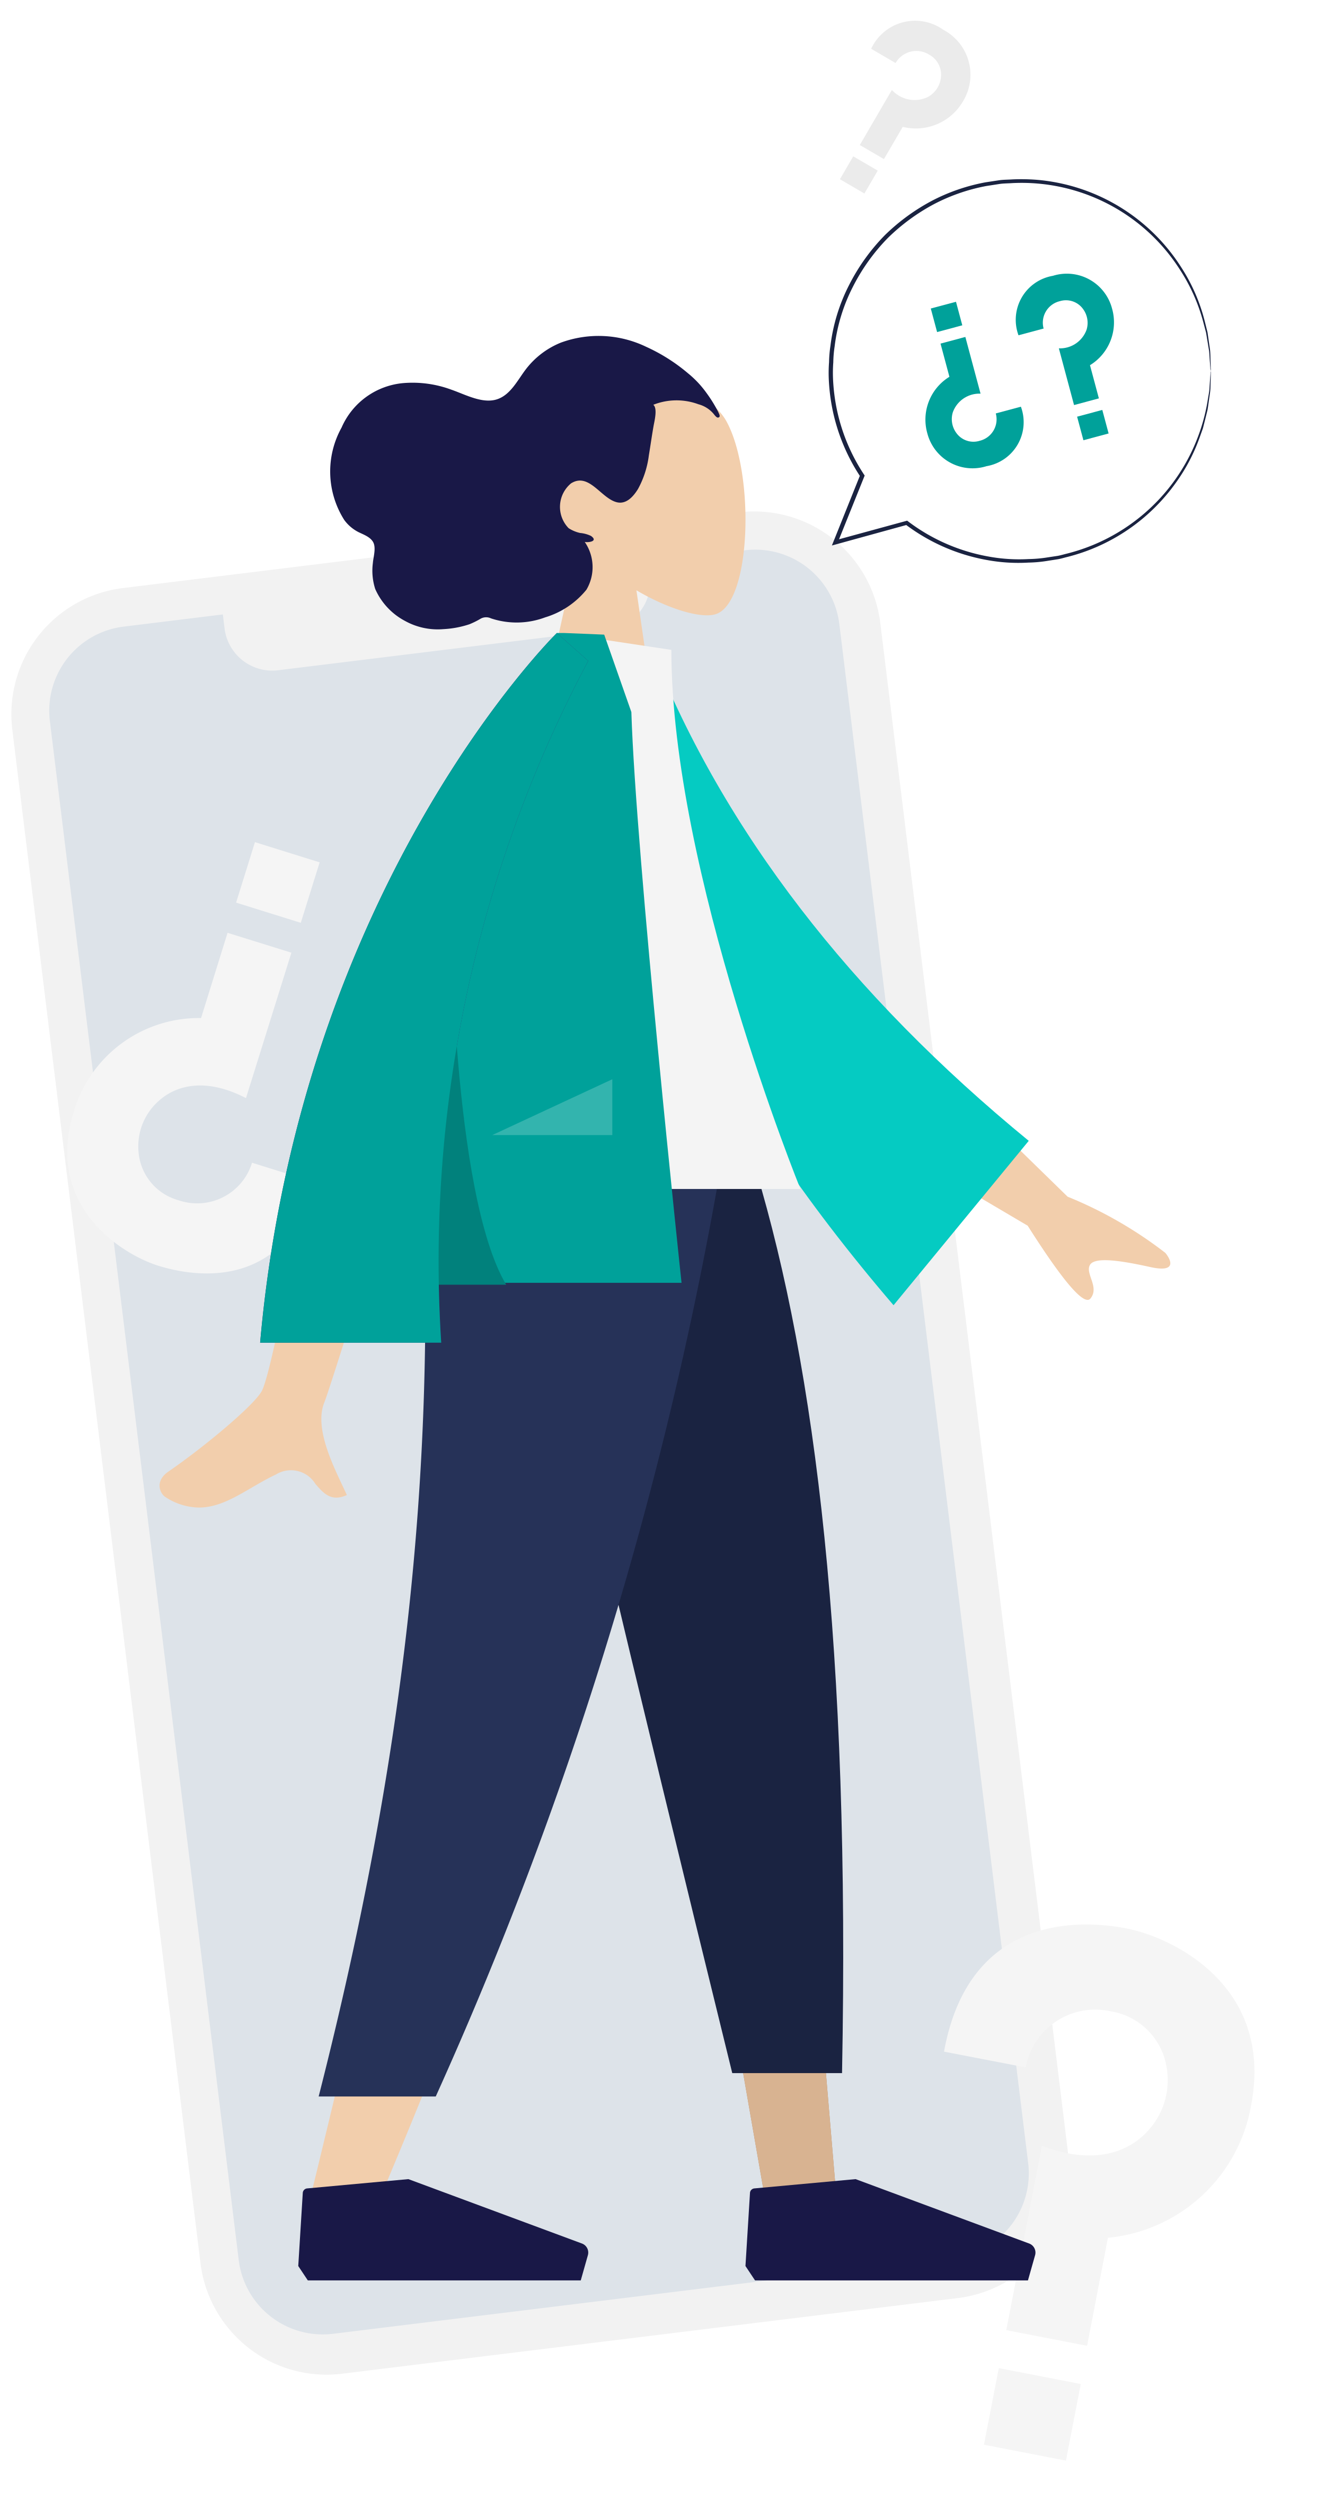 <svg xmlns="http://www.w3.org/2000/svg" xmlns:xlink="http://www.w3.org/1999/xlink" width="70" height="132" viewBox="0 0 70 132">
  <rect x="0" y="0" width="70" height="132" fill="#808080" stroke="none"/>
  <defs>
    <clipPath id="clip-Mesa_de_trabajo_2">
      <rect width="70" height="132"/>
    </clipPath>
  </defs>
  <g id="Mesa_de_trabajo_2" data-name="Mesa de trabajo – 2" clip-path="url(#clip-Mesa_de_trabajo_2)">
    <rect width="70" height="132" fill="#fff"/>
    <g id="Grupo_12108" data-name="Grupo 12108" transform="translate(-13611.396 -2341.78)">
      <g id="Group" transform="translate(13611.229 2373.646) rotate(-7)">
        <path id="base" d="M6.71,0H39.494A6.71,6.71,0,0,1,46.2,6.71V88.275a6.71,6.71,0,0,1-6.71,6.71H6.71A6.71,6.71,0,0,1,0,88.275V6.71A6.71,6.71,0,0,1,6.71,0Z" fill="#f2f2f2"/>
        <path id="Screen" d="M37.547,90.81H4.473A4.473,4.473,0,0,1,0,86.336V4.473A4.473,4.473,0,0,1,4.473,0H9.756V.746a2.538,2.538,0,0,0,2.535,2.535H29.856A2.538,2.538,0,0,0,32.391.746V0h5.156A4.473,4.473,0,0,1,42.02,4.473V86.336a4.473,4.473,0,0,1-4.473,4.473Z" transform="translate(2.025 2.025)" fill="#dde3e9"/>
      </g>
      <g id="Grupo_12103" data-name="Grupo 12103" transform="translate(13594 1608)">
        <g id="Grupo_9300" data-name="Grupo 9300" transform="translate(-323.581 689.156)">
          <g id="Grupo_9293" data-name="Grupo 9293" transform="matrix(0.966, -0.259, 0.259, 0.966, 388.327, 61.402)">
            <path id="Trazado_4172" data-name="Trazado 4172" d="M411.708,80.581h-1.373a1.167,1.167,0,0,1-1.2,1.174,1.111,1.111,0,0,1-1.076-.709,1.231,1.231,0,0,1,.1-1.112,1.49,1.49,0,0,1,1.669-.57v-3.1h-1.358v1.814a2.651,2.651,0,0,0-1.9,2.591,2.468,2.468,0,0,0,2.571,2.474A2.356,2.356,0,0,0,411.708,80.581Z" transform="translate(-406.565 -74.342)" fill="#00a19a"/>
            <rect id="Rectángulo_6272" data-name="Rectángulo 6272" width="1.378" height="1.287" transform="translate(3.266 1.287) rotate(180)" fill="#00a19a"/>
          </g>
          <g id="Grupo_9299" data-name="Grupo 9299" transform="translate(384.752 54.081)">
            <g id="Grupo_9298" data-name="Grupo 9298" transform="translate(0 0)">
              <g id="Grupo_9297" data-name="Grupo 9297">
                <g id="Grupo_9296" data-name="Grupo 9296">
                  <g id="Grupo_9295" data-name="Grupo 9295">
                    <g id="Grupo_9294" data-name="Grupo 9294">
                      <path id="Trazado_4173" data-name="Trazado 4173" d="M404.94,64.21a.988.988,0,0,0,0-.174c0-.126-.008-.3-.014-.511-.005-.112-.005-.238-.017-.376s-.041-.288-.063-.451l-.076-.526-.146-.587a9.511,9.511,0,0,0-1.241-2.847,10.044,10.044,0,0,0-7.551-4.614,10.369,10.369,0,0,0-1.377-.028c-.232.016-.469.012-.7.046l-.709.107a10.1,10.1,0,0,0-2.8.957,10.782,10.782,0,0,0-2.517,1.83,10.571,10.571,0,0,0-1.894,2.636,9.575,9.575,0,0,0-.986,3.213,6.379,6.379,0,0,0-.073.857,7.717,7.717,0,0,0-.016.866,10.266,10.266,0,0,0,.219,1.735,10.141,10.141,0,0,0,1.454,3.454l-.011-.1-1.412,3.519-.084.208.217-.059,3.762-1.035-.093-.018a10.1,10.1,0,0,0,4.3,1.878,9.147,9.147,0,0,0,2.2.137,7.073,7.073,0,0,0,1.058-.1l.515-.08c.169-.032.333-.083.5-.123a10.064,10.064,0,0,0,5.723-3.926,9.62,9.62,0,0,0,1.232-2.336l.188-.526.127-.5.113-.457c.028-.147.043-.288.064-.421.034-.266.08-.5.09-.7s.012-.374.017-.517.005-.235.007-.316a.489.489,0,0,0,0-.107.494.494,0,0,0-.015.107c-.006.08-.015.184-.025.314s-.021.314-.035.514-.067.435-.106.7a10.007,10.007,0,0,1-7.422,8c-.162.039-.323.089-.49.119l-.506.076a6.957,6.957,0,0,1-1.039.093,8.966,8.966,0,0,1-2.159-.143,9.913,9.913,0,0,1-4.205-1.852l-.042-.032-.051.014-3.764,1.027.133.149,1.416-3.517.022-.055-.033-.05A9.933,9.933,0,0,1,385.2,66.3a10.087,10.087,0,0,1-.215-1.7,7.537,7.537,0,0,1,.015-.847,6.162,6.162,0,0,1,.071-.838,9.374,9.374,0,0,1,.961-3.142,10.377,10.377,0,0,1,1.848-2.582,10.6,10.6,0,0,1,2.46-1.8,9.922,9.922,0,0,1,2.741-.946l.695-.107c.23-.034.462-.03.69-.047a9.918,9.918,0,0,1,8.811,4.516,9.571,9.571,0,0,1,1.263,2.8l.154.58.086.52.073.446c.015.137.019.262.028.374.016.215.028.383.037.508A.949.949,0,0,0,404.94,64.21Z" transform="translate(-384.752 -54.081)" fill="#1a2341"/>
                    </g>
                  </g>
                </g>
              </g>
            </g>
          </g>
          <g id="Grupo_9305" data-name="Grupo 9305" transform="matrix(-0.966, 0.259, -0.259, -0.966, 401.369, 67.021)">
            <path id="Trazado_4172-2" data-name="Trazado 4172" d="M411.708,80.581h-1.373a1.167,1.167,0,0,1-1.2,1.174,1.111,1.111,0,0,1-1.076-.709,1.231,1.231,0,0,1,.1-1.112,1.49,1.49,0,0,1,1.669-.57v-3.1h-1.358v1.814a2.651,2.651,0,0,0-1.9,2.591,2.468,2.468,0,0,0,2.571,2.474A2.356,2.356,0,0,0,411.708,80.581Z" transform="translate(-406.565 -74.342)" fill="#00a19a"/>
            <rect id="Rectángulo_6272-2" data-name="Rectángulo 6272" width="1.378" height="1.287" transform="translate(3.266 1.287) rotate(180)" fill="#00a19a"/>
          </g>
        </g>
        <g id="Grupo_9304" data-name="Grupo 9304" transform="translate(-56.563 712.316)">
          <g id="Grupo_9301" data-name="Grupo 9301" transform="translate(13.446 25.245)">
            <path id="Trazado_4174" data-name="Trazado 4174" d="M77.228,67.6l-3.4-1.062a3.031,3.031,0,0,1-3.879,1.983,2.885,2.885,0,0,1-2.12-2.591,3.2,3.2,0,0,1,1.1-2.682c.875-.772,2.41-1.243,4.579-.122l2.4-7.677L72.535,54.4l-1.4,4.5a6.887,6.887,0,0,0-6.726,4.951c-1.553,4.979,2.551,7.528,4.462,8.124C70.329,72.428,75.418,73.629,77.228,67.6Z" transform="translate(0 -8.931)" fill="#f5f5f5"/>
            <rect id="Rectángulo_6273" data-name="Rectángulo 6273" width="3.579" height="3.343" transform="matrix(-0.955, -0.298, 0.298, -0.955, 76.404, 44.941)" fill="#f5f5f5"/>
          </g>
          <g id="Grupo_9302" data-name="Grupo 9302" transform="translate(72.554 -110.246) rotate(45)">
            <path id="Trazado_4175" data-name="Trazado 4175" d="M128.491,61.417l1.444-.38a1.269,1.269,0,0,1,.934-1.566,1.208,1.208,0,0,1,1.328.447,1.338,1.338,0,0,1,.205,1.2,1.619,1.619,0,0,1-1.6,1.062l.858,3.255,1.427-.377-.5-1.906a2.883,2.883,0,0,0,1.284-3.252,2.683,2.683,0,0,0-3.389-1.888A2.561,2.561,0,0,0,128.491,61.417Z" transform="translate(0 0)" fill="#ebebeb"/>
            <rect id="Rectángulo_6274" data-name="Rectángulo 6274" width="1.498" height="1.399" transform="matrix(0.967, -0.255, 0.255, 0.967, 131.837, 66.102)" fill="#ebebeb"/>
          </g>
          <g id="Grupo_9303" data-name="Grupo 9303" transform="matrix(0.848, 0.53, -0.53, 0.848, 190.274, -66.161)">
            <path id="Trazado_4176" data-name="Trazado 4176" d="M47.507,201.375l4.1-1.581a3.737,3.737,0,0,1,2.229-4.887,3.558,3.558,0,0,1,4.032.881,3.941,3.941,0,0,1,.988,3.436c-.254,1.416-1.378,3.046-4.33,3.624l3.564,9.253,4.058-1.563-2.088-5.42a8.491,8.491,0,0,0,2.708-9.935c-2.312-6-8.23-5.321-10.533-4.433C50.477,191.428,44.641,194.166,47.507,201.375Z" transform="translate(0)" fill="#f5f5f5"/>
            <rect id="Rectángulo_6275" data-name="Rectángulo 6275" width="4.413" height="4.121" transform="matrix(0.933, -0.359, 0.359, 0.933, 58.817, 214.011)" fill="#f5f5f5"/>
          </g>
        </g>
        <g id="Grupo_9291" data-name="Grupo 9291" transform="translate(-3006.699 -6145.673)">
          <g id="A_Human_Standing" data-name="A Human/Standing" transform="translate(3032.527 6899.374)">
            <g id="Head_Front" data-name="Head/Front" transform="translate(19.982)">
              <g id="Head" transform="translate(0.001 0)">
                <path id="Head_skin_" data-name="Head [skin]" d="M0,18.564,2.158,8.771A6.785,6.785,0,0,1,.276,3.821c.392-5.442,8.173-4.245,9.686-1.5s1.334,9.714-.622,10.2c-.78.2-2.442-.284-4.133-1.276l1.062,7.313Z" transform="translate(0 0)" fill="#f2ceac"/>
              </g>
            </g>
            <g id="Bottom_Skinny_Jeans_1" data-name="Bottom/Skinny Jeans 1" transform="translate(7.326 39.659)">
              <path id="_skin_Leg" data-name="[skin] Leg" d="M0,0,9.591,31.356l4.646,26.666H17.88L12.971,0Z" transform="translate(10.685 0)" fill="#b28b67"/>
              <path id="Shadow" d="M0,0,9.591,31.356l4.646,26.666H17.88L12.971,0Z" transform="translate(10.685 0)" fill="#d8b391"/>
              <path id="_skin_Leg-2" data-name="[skin] Leg" d="M7.13,0c.651,17.216-.115,26.1-.261,27.661S4.727,39.367,0,58.547l3.882-1.333C11.352,39.623,13.9,30.48,14.754,28.17S17.886,16.47,21.58,0Z" transform="translate(0.123)" fill="#f2ceac"/>
              <g id="Left_shoe_" data-name="Left [shoe]" transform="translate(0 50.628)">
                <path id="shoe" d="M1.14,1.53a.51.51,0,0,0-.654.344L0,3.588A16.374,16.374,0,0,0,.23,5.6H14.605s.56-1.852-.647-2-2.006-.267-2.006-.267L5.271.354A.255.255,0,0,0,4.931.49L4.5,1.532a5.777,5.777,0,0,1-1.816.521Z" transform="translate(0.255 4.595)" fill="#e4e4e4"/>
              </g>
              <g id="Right_shoe_" data-name="Right [shoe]" transform="translate(23.627 50.628)">
                <path id="shoe-2" data-name="shoe" d="M1.14,1.53a.51.51,0,0,0-.654.344L0,3.588A16.374,16.374,0,0,0,.23,5.6H14.605s.56-1.852-.647-2-2.006-.267-2.006-.267L5.271.354A.255.255,0,0,0,4.931.49L4.5,1.532a5.777,5.777,0,0,1-1.816.521Z" transform="translate(0.255 4.595)" fill="#e4e4e4"/>
              </g>
            </g>
            <g id="Body_Long_Sleeve_1" data-name="Body/Long Sleeve 1" transform="translate(0 14.293)">
              <path id="Arms_skin_" data-name="Arms [skin]" d="M.313,22.906c-.284-.175-.6-.836.157-1.352,1.875-1.286,4.578-3.536,4.943-4.277C6.159,15.762,8.7.993,8.7.993l5.326.021S9.1,16.939,8.7,17.913c-.59,1.462.658,3.688,1.192,4.884-.841.376-1.232-.1-1.66-.585a1.513,1.513,0,0,0-2.086-.5C4.7,22.388,3.5,23.457,2.077,23.457A3.311,3.311,0,0,1,.313,22.906ZM45.86,8.576,38.352,4.149,40.75,0l7.22,7.044a21.883,21.883,0,0,1,5.164,2.968c.3.364.63,1.061-.789.749s-2.927-.576-3.194-.115.519,1.169.026,1.774a.187.187,0,0,1-.151.072Q48.346,12.492,45.86,8.576Z" transform="translate(0 21.923)" fill="#f2ceac"/>
              <path id="Coat_Back" data-name="Coat Back" d="M0,.569,2.163,0Q9.072,13.668,24.213,24.008l-6.361,9.27C7.473,23.113.676,12.284,0,.569Z" transform="matrix(0.996, 0.087, -0.087, 0.996, 23.889, 0)" fill="#05cbc2"/>
            </g>
            <path id="Pant" d="M0,0Q3.276,14.934,11.332,47.677h5.8c.428-22.4-1.393-37.151-4.548-47.677Z" transform="translate(18.921 41.855)" fill="#1a2341"/>
            <path id="Pant-2" data-name="Pant" d="M5.519,0C6.093,15.031,4.606,29.839,0,47.911H6.186A203.042,203.042,0,0,0,21.036,0Z" transform="translate(8.403 42.855)" fill="#263258"/>
            <path id="Shirt" d="M0,29.354H19.625S12.805,12.6,12.805.891L6.885,0C2.233,7.56.919,16.867,0,29.354Z" transform="translate(14.231 13.5)" fill="#f4f4f4"/>
            <path id="Clothes_Body" data-name="Clothes Body" d="M0,34.308H17.586S15.162,11.65,14.935,4.174L13.5.086S12.086.024,11.392,0h-.386C6.836,7.483.823,21.947,0,34.308Z" transform="translate(9.988 13.5)" fill="#00a19a"/>
            <path id="Clothes_Front" data-name="Clothes Front" d="M15.676,0S2.146,13.252,0,37.467H9.566A67.5,67.5,0,0,1,17.332,1.472Z" transform="translate(5.311 13.5)" fill="#2f3676"/>
            <path id="Shade" d="M2.931,0S3,15.072,5.862,19.88H0Z" transform="translate(12.447 28.028)" fill="#01817c"/>
            <path id="Clothes_Front-2" data-name="Clothes Front" d="M15.676,0S2.146,13.252,0,37.467H9.566A67.5,67.5,0,0,1,17.332,1.472Z" transform="translate(5.311 13.5)" fill="#00a19a"/>
            <path id="Light" d="M0,2.949,6.344,0V2.949Z" transform="translate(17.573 37.059)" fill="rgba(255,255,255,0.2)"/>
          </g>
          <g id="Left_shoe_2" data-name="Left [shoe]" transform="translate(3039.852 6989.661)">
            <path id="Shoe-3" data-name="Shoe" d="M0,4.588.239.728A.255.255,0,0,1,.471.49L5.818,0l9.17,3.4a.51.51,0,0,1,.313.617l-.377,1.331H.506Z" transform="translate(0 4.843)" fill="#191847"/>
          </g>
          <g id="Right_shoe_2" data-name="Right [shoe]" transform="translate(3063.478 6989.661)">
            <path id="Shoe-4" data-name="Shoe" d="M0,4.588.239.728A.255.255,0,0,1,.471.49L5.818,0l9.17,3.4a.51.51,0,0,1,.313.617l-.377,1.331H.506Z" transform="translate(0 4.843)" fill="#191847"/>
          </g>
          <path id="hair" d="M20.823,5.844a7.3,7.3,0,0,0-.342-1.138,5.325,5.325,0,0,0-.671-1.249,9.436,9.436,0,0,0-1.774-1.926A5.792,5.792,0,0,0,13.745.15a4.4,4.4,0,0,0-2.152.877c-.574.442-1.127,1.092-1.871,1.139-.809.051-1.551-.664-2.2-1.106a5.91,5.91,0,0,0-2.366-1A3.932,3.932,0,0,0,1.389,1.483,4.774,4.774,0,0,0,.264,6.232a2.129,2.129,0,0,0,.53.784c.217.2.549.408.637.724.094.336-.186.769-.294,1.072A3.157,3.157,0,0,0,.9,10.172,3.51,3.51,0,0,0,1.974,12.2a3.57,3.57,0,0,0,1.853.952,5.194,5.194,0,0,0,1.394.108,4.333,4.333,0,0,0,.66-.133.6.6,0,0,1,.525.128,4.3,4.3,0,0,0,2.776.689,4.459,4.459,0,0,0,2.486-.847,2.343,2.343,0,0,0,.565-2.457c.189.094.712.152.4-.222a1.693,1.693,0,0,0-.517-.3,1.881,1.881,0,0,1-.517-.4,1.612,1.612,0,0,1,.735-2.252c1.084-.333,1.326,1.2,2.1,1.6.445.228.91-.084,1.243-.4A4.984,4.984,0,0,0,16.689,7.1c.216-.474.418-.954.638-1.425.1-.22.459-.842.28-1.091a3.336,3.336,0,0,1,2.309.591,1.58,1.58,0,0,1,.634.677c.032.066.1.263.187.271.161.015.1-.182.085-.275" transform="matrix(0.966, -0.259, 0.259, 0.966, 3040.414, 6900.956)" fill="#191847"/>
        </g>
      </g>
    </g>
  </g>
</svg>
